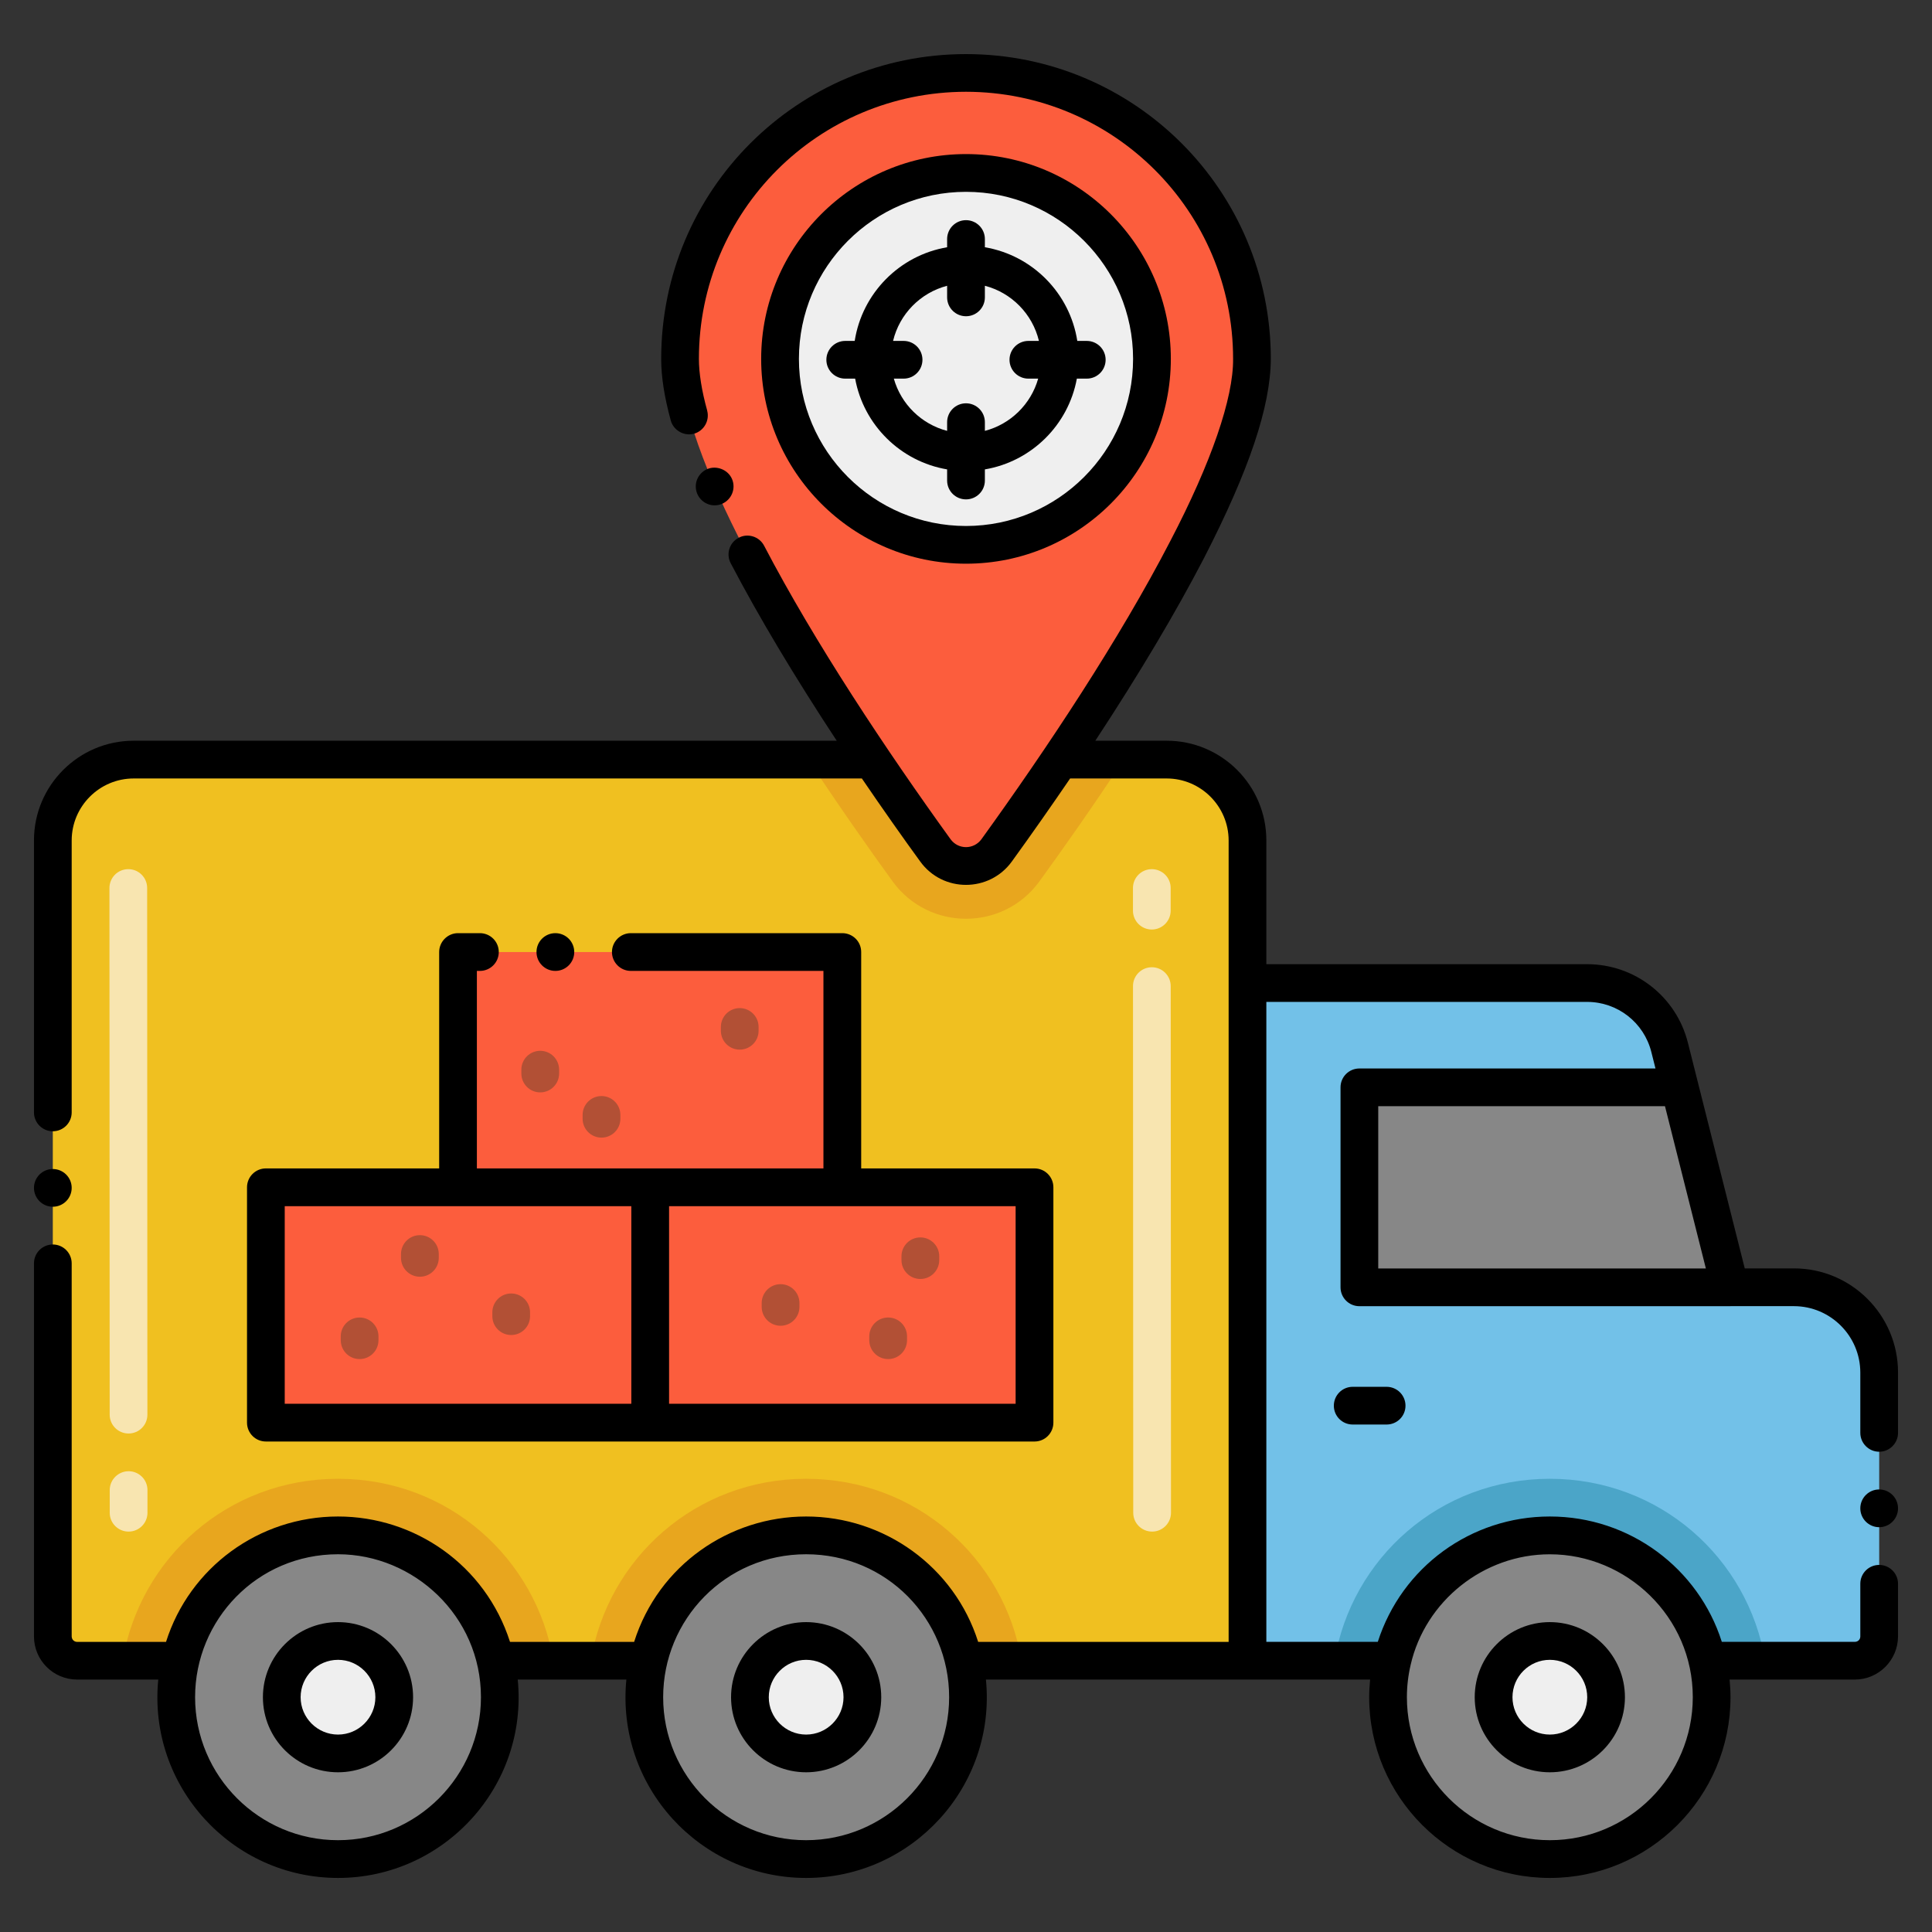 <svg width="48" height="48" viewBox="0 0 48 48" fill="none" xmlns="http://www.w3.org/2000/svg">
<rect x="0" y="0" width="48" height="48" fill="#333333" stroke="none"/>
<path d="M30.994 20.879V41.26H23.946C23.537 39.475 21.938 38.146 20.027 38.146C18.118 38.146 16.521 39.475 16.112 41.26H12.313C11.906 39.475 10.307 38.146 8.398 38.146C6.489 38.146 4.89 39.475 4.483 41.26H1.914C1.583 41.26 1.312 40.99 1.312 40.657V20.879C1.312 19.771 2.212 18.871 3.321 18.871H21.662C22.271 19.773 22.824 20.555 23.241 21.128C23.616 21.644 24.384 21.644 24.759 21.128C25.176 20.555 25.729 19.773 26.338 18.871H28.986C30.096 18.871 30.994 19.771 30.994 20.879Z" fill="#F0C020"/>
<path d="M27.921 18.871C27.133 20.067 26.387 21.121 25.823 21.899C24.921 23.137 23.076 23.133 22.179 21.901C21.615 21.123 20.869 20.067 20.081 18.871H21.662C22.271 19.773 22.824 20.555 23.241 21.129C23.616 21.644 24.384 21.644 24.759 21.129C25.176 20.555 25.729 19.773 26.338 18.871H27.921Z" fill="#E8A61E"/>
<path d="M25.379 41.26H23.945C23.537 39.476 21.938 38.146 20.027 38.146C18.119 38.146 16.52 39.476 16.112 41.26H14.678C15.101 38.715 17.289 36.74 20.027 36.74C22.762 36.74 24.955 38.711 25.379 41.26Z" fill="#E8A61E"/>
<path d="M24.049 42.166C24.049 44.388 22.249 46.188 20.027 46.188C17.807 46.188 16.007 44.388 16.007 42.166C16.007 41.855 16.044 41.551 16.112 41.26C16.52 39.476 18.119 38.146 20.027 38.146C21.938 38.146 23.537 39.476 23.945 41.26C24.013 41.551 24.049 41.855 24.049 42.166Z" fill="#878787"/>
<path d="M20.028 43.564C20.8 43.564 21.425 42.938 21.425 42.167C21.425 41.395 20.8 40.77 20.028 40.77C19.257 40.77 18.631 41.395 18.631 42.167C18.631 42.938 19.257 43.564 20.028 43.564Z" fill="#EFEFEF"/>
<path d="M13.748 41.26H12.313C11.905 39.476 10.306 38.146 8.398 38.146C6.489 38.146 4.89 39.476 4.482 41.26H3.048C3.472 38.715 5.659 36.74 8.398 36.74C11.136 36.74 13.324 38.715 13.748 41.26Z" fill="#E8A61E"/>
<path d="M12.418 42.166C12.418 44.388 10.618 46.188 8.398 46.188C6.178 46.188 4.378 44.388 4.378 42.166C4.378 41.855 4.414 41.551 4.483 41.26C4.89 39.476 6.489 38.146 8.398 38.146C10.307 38.146 11.906 39.476 12.313 41.26C12.382 41.551 12.418 41.855 12.418 42.166Z" fill="#878787"/>
<path d="M8.398 43.564C9.169 43.564 9.795 42.938 9.795 42.167C9.795 41.395 9.169 40.77 8.398 40.77C7.626 40.77 7 41.395 7 42.167C7 42.938 7.626 43.564 8.398 43.564Z" fill="#EFEFEF"/>
<path d="M46.688 34.098V40.657C46.688 40.991 46.418 41.26 46.085 41.26H42.42C42.013 39.476 40.414 38.146 38.505 38.146C36.597 38.146 34.998 39.476 34.59 41.26H30.994V24.423H39.431C40.4 24.423 41.245 25.082 41.482 26.022L41.731 27.015L42.983 31.983H44.572C45.741 31.983 46.688 32.929 46.688 34.098Z" fill="#72C1E8"/>
<path d="M42.983 31.983H33.774V27.014H41.732L42.983 31.983Z" fill="#878787"/>
<path d="M43.855 41.26H42.42C42.013 39.476 40.414 38.146 38.505 38.146C36.597 38.146 34.998 39.476 34.59 41.26H33.155C33.579 38.715 35.767 36.74 38.505 36.74C41.239 36.74 43.431 38.711 43.855 41.26Z" fill="#4BA5C8"/>
<path d="M42.525 42.166C42.525 44.388 40.725 46.188 38.505 46.188C36.285 46.188 34.485 44.388 34.485 42.166C34.485 41.855 34.522 41.551 34.59 41.26C34.998 39.476 36.597 38.146 38.505 38.146C40.414 38.146 42.013 39.476 42.42 41.26C42.489 41.551 42.525 41.855 42.525 42.166Z" fill="#878787"/>
<path d="M38.505 43.564C39.277 43.564 39.902 42.938 39.902 42.167C39.902 41.395 39.277 40.77 38.505 40.77C37.734 40.77 37.108 41.395 37.108 42.167C37.108 42.938 37.734 43.564 38.505 43.564Z" fill="#EFEFEF"/>
<path d="M31.104 8.917C31.104 11.334 28.408 15.8 26.338 18.871C25.729 19.773 25.176 20.555 24.759 21.129C24.384 21.644 23.616 21.644 23.241 21.129C22.824 20.555 22.271 19.773 21.662 18.871C19.592 15.8 16.896 11.334 16.896 8.917C16.896 4.992 20.076 1.812 24 1.812C27.924 1.812 31.104 4.992 31.104 8.917Z" fill="#FC5D3D"/>
<path d="M24 13.537C26.552 13.537 28.62 11.468 28.62 8.917C28.62 6.365 26.552 4.297 24 4.297C21.448 4.297 19.38 6.365 19.38 8.917C19.38 11.468 21.448 13.537 24 13.537Z" fill="#EFEFEF"/>
<path d="M24 11.236C25.289 11.236 26.333 10.191 26.333 8.902C26.333 7.614 25.289 6.569 24 6.569C22.711 6.569 21.667 7.614 21.667 8.902C21.667 10.191 22.711 11.236 24 11.236Z" fill="#EFEFEF"/>
<path d="M25.702 29.498V35.345H6.605V29.498H11.38V23.653H20.928V29.498H25.702Z" fill="#FC5D3D"/>
<path d="M3.195 38.052C2.936 38.052 2.726 37.843 2.726 37.584L2.726 37.021C2.726 36.763 2.936 36.553 3.195 36.552H3.195C3.454 36.552 3.664 36.762 3.664 37.021L3.664 37.583C3.664 37.842 3.454 38.052 3.195 38.052ZM3.194 35.615C2.935 35.615 2.725 35.405 2.725 35.146L2.719 22.063C2.719 21.804 2.928 21.594 3.187 21.594H3.188C3.446 21.594 3.656 21.803 3.656 22.062L3.662 35.146C3.663 35.405 3.453 35.615 3.194 35.615C3.194 35.615 3.194 35.615 3.194 35.615Z" fill="#F8E5B0"/>
<path d="M28.624 38.052C28.365 38.052 28.155 37.843 28.155 37.584L28.149 24.5C28.148 24.241 28.358 24.031 28.617 24.031H28.617C28.876 24.031 29.086 24.241 29.086 24.5L29.093 37.583C29.093 37.842 28.883 38.052 28.624 38.052ZM28.616 23.094C28.358 23.094 28.148 22.884 28.148 22.625L28.148 22.063C28.148 21.804 28.357 21.594 28.616 21.594H28.616C28.875 21.594 29.085 21.803 29.085 22.062L29.085 22.625C29.085 22.883 28.875 23.093 28.616 23.094Z" fill="#F8E5B0"/>
<path d="M18.378 26.078C18.119 26.078 17.91 25.868 17.91 25.61V25.514C17.91 25.256 18.119 25.046 18.378 25.046C18.637 25.046 18.847 25.256 18.847 25.514V25.61C18.847 25.868 18.637 26.078 18.378 26.078Z" fill="#B25035"/>
<path d="M22.866 31.776C22.607 31.776 22.397 31.566 22.397 31.307V31.212C22.397 30.953 22.607 30.743 22.866 30.743C23.125 30.743 23.335 30.953 23.335 31.212V31.307C23.335 31.566 23.125 31.776 22.866 31.776Z" fill="#B25035"/>
<path d="M22.066 33.766C21.807 33.766 21.597 33.556 21.597 33.297V33.202C21.597 32.943 21.807 32.733 22.066 32.733C22.325 32.733 22.535 32.943 22.535 33.202V33.297C22.535 33.556 22.325 33.766 22.066 33.766Z" fill="#B25035"/>
<path d="M19.393 32.938C19.134 32.938 18.924 32.728 18.924 32.469V32.374C18.924 32.115 19.134 31.905 19.393 31.905C19.652 31.905 19.862 32.115 19.862 32.374V32.469C19.862 32.728 19.652 32.938 19.393 32.938Z" fill="#B25035"/>
<path d="M10.432 31.72C10.173 31.72 9.963 31.51 9.963 31.251V31.156C9.963 30.897 10.173 30.687 10.432 30.687C10.691 30.687 10.901 30.897 10.901 31.156V31.251C10.901 31.51 10.691 31.72 10.432 31.72Z" fill="#B25035"/>
<path d="M13.422 27.14C13.163 27.14 12.953 26.93 12.953 26.671V26.576C12.953 26.317 13.163 26.107 13.422 26.107C13.681 26.107 13.891 26.317 13.891 26.576V26.671C13.891 26.93 13.681 27.14 13.422 27.14Z" fill="#B25035"/>
<path d="M14.944 28.264C14.685 28.264 14.475 28.054 14.475 27.795V27.7C14.475 27.441 14.685 27.231 14.944 27.231C15.203 27.231 15.413 27.441 15.413 27.7V27.795C15.413 28.054 15.203 28.264 14.944 28.264Z" fill="#B25035"/>
<path d="M8.934 33.766C8.675 33.766 8.466 33.556 8.466 33.297V33.202C8.466 32.943 8.675 32.733 8.934 32.733C9.193 32.733 9.403 32.943 9.403 33.202V33.297C9.403 33.556 9.193 33.766 8.934 33.766Z" fill="#B25035"/>
<path d="M12.7 33.168C12.441 33.168 12.232 32.959 12.232 32.7V32.605C12.232 32.346 12.441 32.136 12.7 32.136C12.959 32.136 13.169 32.346 13.169 32.605V32.7C13.169 32.959 12.959 33.168 12.7 33.168Z" fill="#B25035"/>
<path d="M33.607 34.455C33.348 34.455 33.139 34.665 33.139 34.924C33.139 35.183 33.348 35.392 33.607 35.392H34.45C34.709 35.392 34.919 35.183 34.919 34.924C34.919 34.665 34.709 34.455 34.45 34.455H33.607Z" fill="black"/>
<path d="M1.312 29.981C1.571 29.981 1.781 29.771 1.781 29.512C1.781 29.254 1.571 29.044 1.312 29.044C1.054 29.044 0.844 29.254 0.844 29.512C0.844 29.771 1.054 29.981 1.312 29.981Z" fill="black"/>
<path d="M46.688 37.943C46.946 37.943 47.156 37.733 47.156 37.474C47.156 37.215 46.946 37.005 46.688 37.005C46.429 37.005 46.219 37.215 46.219 37.474C46.219 37.733 46.429 37.943 46.688 37.943Z" fill="black"/>
<path d="M44.572 31.513H43.348C42.634 28.678 42.933 29.864 41.936 25.909C41.648 24.758 40.616 23.955 39.431 23.955H31.462V20.878C31.462 19.513 30.351 18.403 28.986 18.403H27.213C28.307 16.738 29.214 15.213 29.914 13.864C31.037 11.676 31.566 10.104 31.573 8.917C31.573 4.724 28.182 1.344 24 1.344C19.823 1.344 16.427 4.718 16.427 8.917C16.427 9.364 16.506 9.864 16.665 10.447C16.731 10.691 16.995 10.843 17.241 10.776C17.49 10.706 17.636 10.449 17.569 10.2C17.569 10.198 17.569 10.198 17.569 10.196C17.434 9.711 17.364 9.268 17.364 8.917C17.364 5.248 20.329 2.284 24 2.28C27.669 2.284 30.636 5.247 30.636 8.917C30.645 9.891 30.092 11.494 29.081 13.432C27.815 15.88 26.009 18.6 24.381 20.854C24.191 21.109 23.812 21.113 23.619 20.854C22.024 18.645 20.24 15.963 18.984 13.558C18.862 13.325 18.573 13.241 18.352 13.361C18.117 13.483 18.036 13.769 18.154 13.993C18.844 15.311 19.728 16.792 20.788 18.403H3.321C1.956 18.403 0.844 19.513 0.844 20.878V27.637C0.844 27.896 1.054 28.106 1.312 28.106C1.571 28.106 1.781 27.896 1.781 27.637V20.878C1.783 20.032 2.473 19.341 3.321 19.341H21.413C21.934 20.106 22.456 20.846 22.862 21.403C23.422 22.18 24.579 22.176 25.138 21.405C25.632 20.724 26.156 19.973 26.587 19.341H28.986C29.833 19.341 30.523 20.032 30.525 20.878V24.424V40.792H24.302C23.71 38.924 21.968 37.677 20.028 37.677C18.129 37.677 16.361 38.877 15.755 40.792H12.671C12.058 38.882 10.304 37.677 8.398 37.677C6.429 37.677 4.709 38.947 4.125 40.792H1.914C1.841 40.792 1.781 40.731 1.781 40.656V31.387C1.781 31.129 1.571 30.919 1.312 30.919C1.054 30.919 0.844 31.129 0.844 31.387V40.656C0.844 41.248 1.324 41.728 1.914 41.728H3.932C3.671 44.381 5.766 46.657 8.398 46.657C11.031 46.657 13.125 44.381 12.863 41.728H15.562C15.3 44.381 17.395 46.657 20.027 46.657C22.661 46.657 24.757 44.381 24.495 41.728H34.04C34.026 41.873 34.017 42.02 34.017 42.166C34.017 44.642 36.03 46.657 38.505 46.657C40.98 46.657 42.994 44.642 42.994 42.166C42.994 42.02 42.985 41.873 42.971 41.728H46.085C46.674 41.728 47.154 41.246 47.156 40.657V39.349C47.156 39.09 46.946 38.88 46.687 38.88C46.43 38.88 46.22 39.088 46.219 39.345V39.349V40.657C46.219 40.733 46.159 40.791 46.085 40.791H42.778C42.199 38.966 40.492 37.677 38.505 37.677C36.546 37.677 34.828 38.932 34.231 40.791H31.462V24.892H39.431C40.187 24.892 40.843 25.404 41.027 26.137L41.13 26.546H33.774C33.515 26.546 33.305 26.755 33.305 27.014V31.983C33.305 32.242 33.515 32.452 33.774 32.452H42.983C42.988 32.452 42.993 32.451 42.998 32.451H44.572C45.478 32.453 46.217 33.191 46.219 34.099V35.599C46.219 35.856 46.429 36.068 46.688 36.068C46.946 36.068 47.156 35.856 47.156 35.599V34.099C47.156 32.674 45.997 31.513 44.572 31.513ZM38.505 45.719C36.547 45.719 34.954 44.125 34.954 42.166C34.954 41.897 34.985 41.63 35.046 41.369C35.046 41.367 35.047 41.366 35.047 41.364C35.411 39.771 36.864 38.616 38.503 38.616H38.507C40.407 38.616 42.057 40.166 42.057 42.166C42.056 44.125 40.463 45.719 38.505 45.719ZM8.398 45.719C6.44 45.719 4.847 44.125 4.847 42.166C4.847 40.25 6.383 38.615 8.398 38.615C10.281 38.615 11.949 40.151 11.949 42.166C11.949 44.125 10.356 45.719 8.398 45.719ZM20.027 45.719C18.069 45.719 16.476 44.125 16.476 42.166C16.476 40.241 18.019 38.615 20.027 38.615C22.028 38.615 23.581 40.223 23.581 42.166C23.581 44.125 21.987 45.719 20.027 45.719ZM34.242 27.483H41.366L42.382 31.515H34.242V27.483Z" fill="black"/>
<path d="M20.028 40.301C19 40.301 18.163 41.138 18.163 42.167C18.163 43.196 19 44.032 20.028 44.032C21.057 44.032 21.894 43.196 21.894 42.167C21.894 41.138 21.057 40.301 20.028 40.301ZM20.028 43.095C19.517 43.095 19.1 42.678 19.1 42.167C19.1 41.655 19.517 41.238 20.028 41.238C20.54 41.238 20.957 41.655 20.957 42.167C20.957 42.678 20.54 43.095 20.028 43.095Z" fill="black"/>
<path d="M8.398 40.301C7.369 40.301 6.532 41.138 6.532 42.167C6.532 43.196 7.369 44.032 8.398 44.032C9.426 44.032 10.263 43.196 10.263 42.167C10.263 41.138 9.426 40.301 8.398 40.301ZM8.398 43.095C7.886 43.095 7.469 42.678 7.469 42.167C7.469 41.655 7.886 41.238 8.398 41.238C8.909 41.238 9.326 41.655 9.326 42.167C9.326 42.678 8.909 43.095 8.398 43.095Z" fill="black"/>
<path d="M38.505 40.301C37.476 40.301 36.639 41.138 36.639 42.167C36.639 43.196 37.476 44.032 38.505 44.032C39.534 44.032 40.371 43.196 40.371 42.167C40.371 41.138 39.534 40.301 38.505 40.301ZM38.505 43.095C37.993 43.095 37.577 42.678 37.577 42.167C37.577 41.655 37.993 41.238 38.505 41.238C39.017 41.238 39.434 41.655 39.434 42.167C39.434 42.678 39.017 43.095 38.505 43.095Z" fill="black"/>
<path d="M24 14.005C26.806 14.005 29.089 11.723 29.089 8.917C29.089 6.111 26.806 3.828 24 3.828C21.194 3.828 18.911 6.111 18.911 8.917C18.911 11.723 21.194 14.005 24 14.005ZM24 4.766C26.289 4.766 28.151 6.628 28.151 8.917C28.151 11.206 26.289 13.068 24 13.068C21.711 13.068 19.849 11.206 19.849 8.917C19.849 6.628 21.711 4.766 24 4.766Z" fill="black"/>
<path d="M17.942 12.516C18.178 12.412 18.289 12.137 18.186 11.899C18.086 11.668 17.801 11.556 17.569 11.655C17.34 11.756 17.219 12.023 17.325 12.272C17.427 12.507 17.701 12.621 17.942 12.516Z" fill="black"/>
<path d="M23.531 11.662V11.939C23.531 12.198 23.741 12.407 24 12.407C24.259 12.407 24.469 12.198 24.469 11.939V11.662C25.626 11.466 26.543 10.56 26.754 9.407H27C27.259 9.407 27.469 9.198 27.469 8.939C27.469 8.68 27.259 8.47 27 8.47H26.765C26.58 7.283 25.65 6.343 24.469 6.143V5.939C24.469 5.68 24.259 5.47 24 5.47C23.741 5.47 23.531 5.68 23.531 5.939V6.143C22.35 6.343 21.42 7.283 21.235 8.47H21C20.741 8.47 20.531 8.68 20.531 8.939C20.531 9.198 20.741 9.407 21 9.407H21.246C21.457 10.56 22.374 11.466 23.531 11.662ZM23.531 7.1V7.388C23.531 7.647 23.741 7.857 24 7.857C24.259 7.857 24.469 7.647 24.469 7.388V7.1C25.132 7.272 25.652 7.801 25.812 8.47H25.55C25.291 8.47 25.081 8.68 25.081 8.938C25.081 9.197 25.291 9.407 25.55 9.407H25.793C25.614 10.041 25.108 10.538 24.469 10.705V10.489C24.469 10.23 24.259 10.02 24 10.02C23.741 10.02 23.531 10.23 23.531 10.489V10.705C22.892 10.538 22.386 10.041 22.207 9.407H22.45C22.709 9.407 22.918 9.197 22.918 8.938C22.918 8.68 22.709 8.47 22.45 8.47H22.188C22.348 7.801 22.868 7.273 23.531 7.1Z" fill="black"/>
<path d="M11.923 24.122C12.182 24.122 12.392 23.912 12.392 23.653C12.392 23.394 12.182 23.184 11.923 23.184H11.379C11.121 23.184 10.911 23.397 10.911 23.653V29.029H6.606C6.347 29.029 6.137 29.239 6.137 29.498V35.345C6.137 35.604 6.347 35.814 6.606 35.814H25.703C25.961 35.814 26.171 35.604 26.171 35.345V29.498C26.171 29.239 25.961 29.029 25.703 29.029H21.396V23.653C21.396 23.388 21.181 23.184 20.927 23.184H15.673C15.416 23.184 15.204 23.394 15.204 23.653C15.204 23.912 15.416 24.122 15.673 24.122H15.677H20.458V29.029C19.1 29.029 13.193 29.029 11.848 29.029V24.122H11.923ZM7.074 29.967C15.829 29.967 6.896 29.968 15.685 29.968V34.876H7.074V29.967ZM25.233 34.876H16.623V29.968C25.36 29.968 16.498 29.967 25.233 29.967V34.876Z" fill="black"/>
<path d="M13.798 24.122C14.057 24.122 14.267 23.912 14.267 23.653C14.267 23.394 14.057 23.184 13.798 23.184C13.539 23.184 13.329 23.394 13.329 23.653C13.329 23.912 13.539 24.122 13.798 24.122Z" fill="black"/>
</svg>
